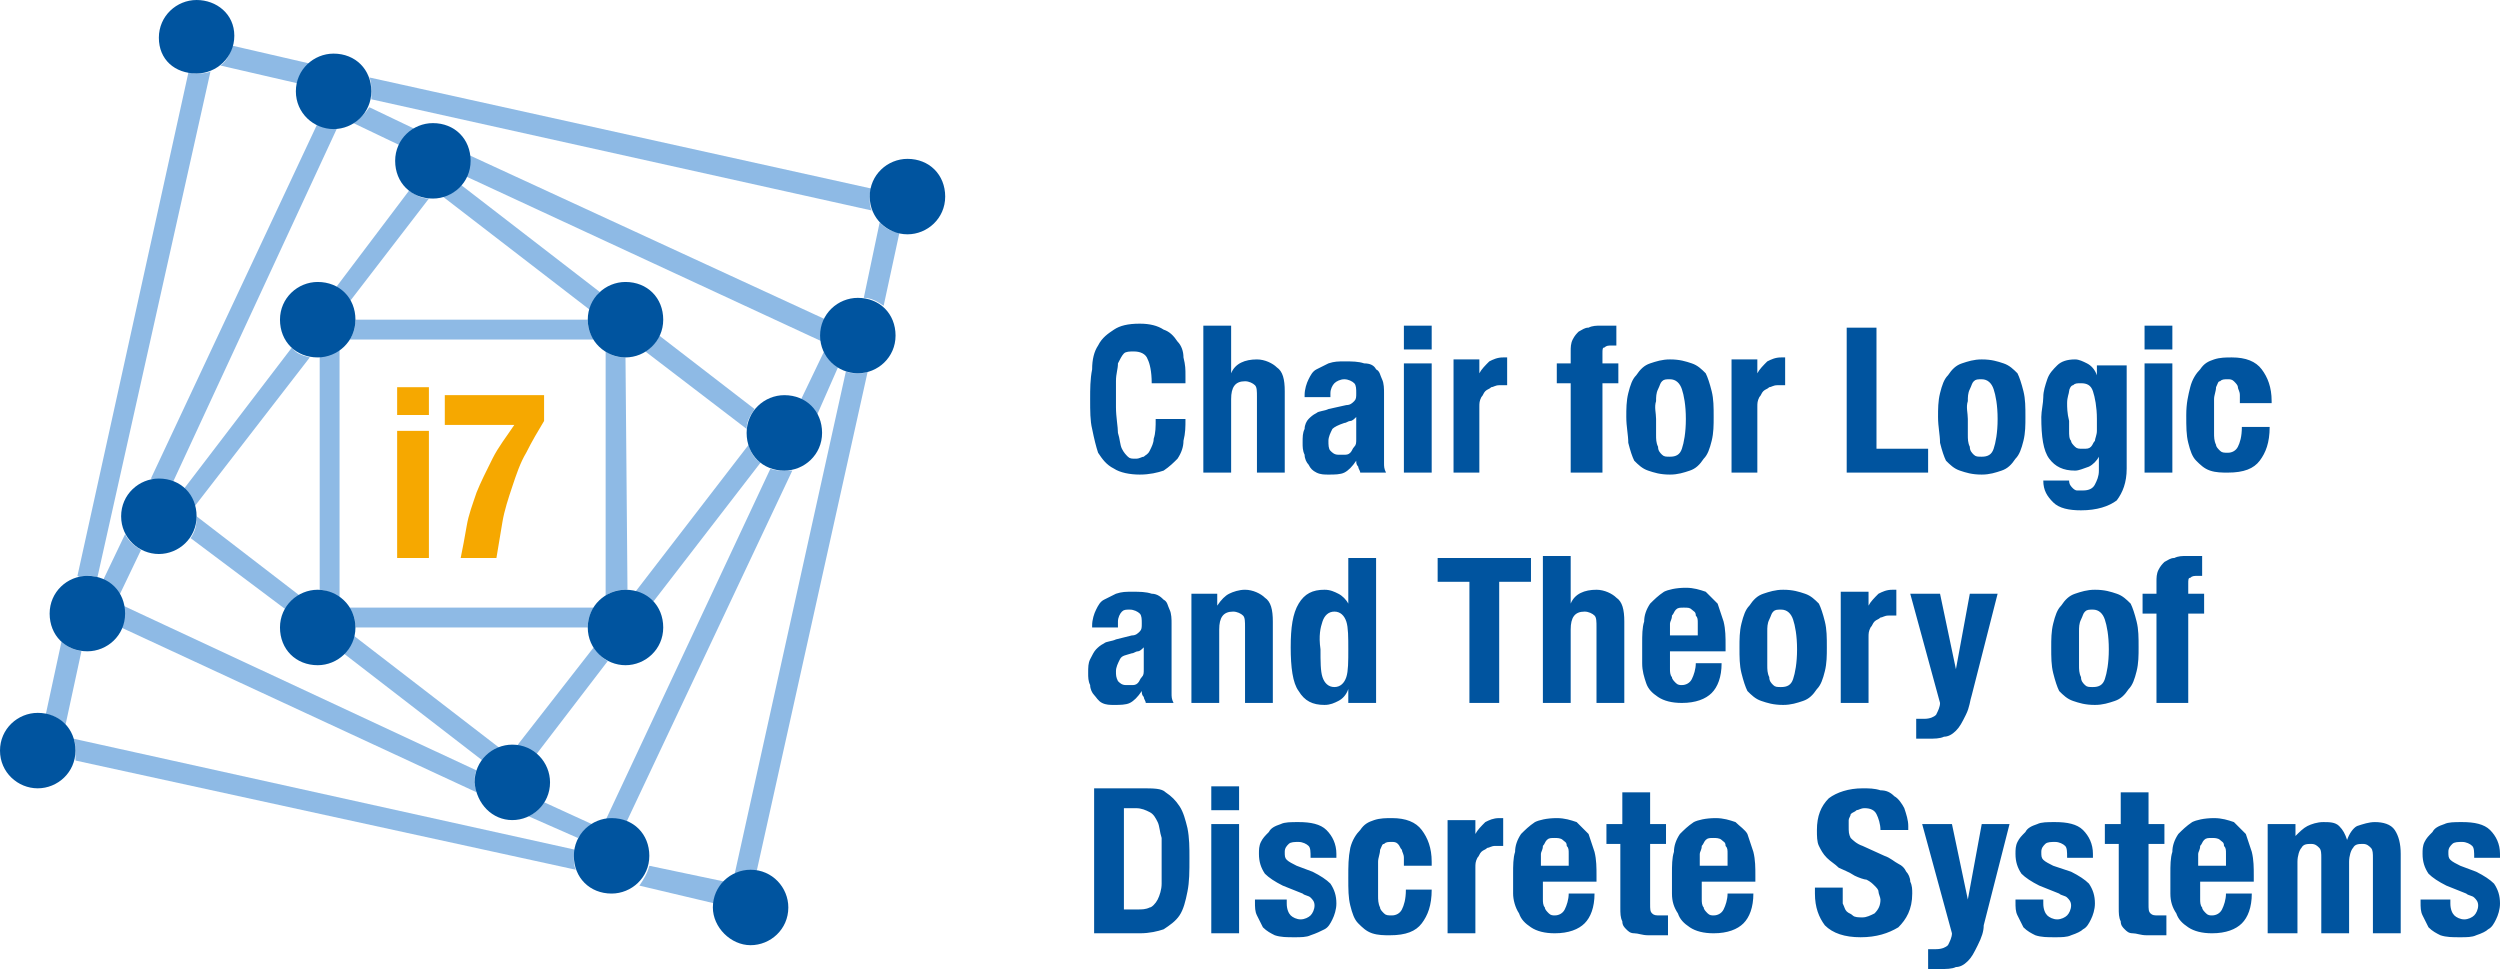 <svg width="300" height="117" viewBox="0 0 300 117" fill="none" xmlns="http://www.w3.org/2000/svg">
<path d="M47.657 49.801H51.469V46.465H47.657V49.801ZM47.657 66.958H51.469V51.708H47.657V66.958ZM53.376 47.419V50.993H61.715C60.762 52.423 59.809 53.614 59.094 55.044C58.38 56.473 57.665 57.903 57.188 59.094C56.712 60.524 56.235 61.716 55.997 63.145C55.758 64.575 55.52 65.766 55.282 66.958H59.571C59.809 65.528 60.047 64.099 60.286 62.669C60.524 61.239 61.001 59.809 61.477 58.38C61.954 56.95 62.43 55.52 63.145 54.329C63.86 52.899 64.575 51.708 65.29 50.516V47.419H53.376Z" fill="#F6A800"/>
<path d="M40.747 71.724V41.938C40.032 42.415 39.317 42.653 38.364 42.653V70.77C39.079 70.77 40.032 71.247 40.747 71.724Z" fill="#8EBAE5"/>
<path d="M41.938 40.747H71.247C70.771 40.032 70.533 39.317 70.533 38.364H42.653C42.653 39.317 42.415 40.032 41.938 40.747Z" fill="#8EBAE5"/>
<path d="M70.533 75.298C70.533 74.345 70.771 73.63 71.247 72.915H41.938C42.415 73.63 42.653 74.345 42.653 75.298H70.533Z" fill="#8EBAE5"/>
<path d="M75.06 42.891C74.106 42.891 73.392 42.653 72.677 42.176V71.485C73.392 71.009 74.106 70.77 75.06 70.77C75.06 70.77 75.06 70.77 75.298 70.77L75.06 42.891Z" fill="#8EBAE5"/>
<path d="M41.938 36.219L51.469 23.828C50.516 23.828 49.801 23.352 49.087 22.875L40.27 34.551C40.985 34.789 41.7 35.504 41.938 36.219Z" fill="#8EBAE5"/>
<path d="M77.442 42.176L89.595 51.469C89.595 50.516 90.072 49.801 90.548 49.087L79.11 40.27C78.634 41.223 78.157 41.7 77.442 42.176Z" fill="#8EBAE5"/>
<path d="M23.353 60.763L37.173 42.891C36.22 42.653 35.505 42.415 35.029 41.7L21.923 58.856C22.638 59.094 23.114 59.809 23.353 60.763Z" fill="#8EBAE5"/>
<path d="M71.247 77.681L61.954 89.595C62.907 89.595 63.622 90.072 64.337 90.548L72.915 79.349C72.2 78.872 71.724 78.396 71.247 77.681Z" fill="#8EBAE5"/>
<path d="M53.137 23.59L70.77 37.172C71.008 36.458 71.485 35.743 71.961 35.028L55.281 22.16C54.805 22.875 54.09 23.352 53.137 23.59Z" fill="#8EBAE5"/>
<path d="M89.833 53.376L76.251 71.009C76.966 71.247 77.681 71.724 78.395 72.2L91.263 55.52C90.548 55.044 90.072 54.329 89.833 53.376Z" fill="#8EBAE5"/>
<path d="M60.047 89.833L42.414 76.251C42.176 76.966 41.699 77.919 41.223 78.395L57.903 91.263C58.617 90.548 59.332 90.072 60.047 89.833Z" fill="#8EBAE5"/>
<path d="M34.313 73.153C34.79 72.438 35.266 71.724 35.981 71.485L23.59 61.954V62.192C23.59 63.145 23.352 63.86 22.875 64.575L34.313 73.153Z" fill="#8EBAE5"/>
<path d="M56.235 18.586C56.235 18.825 56.235 19.063 56.235 19.539C56.235 20.016 55.997 20.731 55.997 21.207L98.65 40.985C98.65 40.747 98.65 40.508 98.65 40.27C98.65 39.555 98.888 38.84 99.126 38.364L56.235 18.586Z" fill="#8EBAE5"/>
<path d="M94.122 56.473C93.646 56.473 92.931 56.473 92.454 56.235L72.677 98.411C72.915 98.411 73.153 98.411 73.153 98.411C73.868 98.411 74.583 98.65 75.06 98.888L95.076 56.473C94.599 56.473 94.361 56.473 94.122 56.473Z" fill="#8EBAE5"/>
<path d="M42.414 14.774L47.895 17.395C48.371 16.68 48.848 15.965 49.801 15.489L44.32 12.867C43.844 13.582 43.129 14.297 42.414 14.774Z" fill="#8EBAE5"/>
<path d="M19.063 57.665C19.778 57.665 20.254 57.903 20.731 57.903L40.509 15.25C40.27 15.25 40.27 15.25 40.032 15.25C39.317 15.25 38.602 15.012 38.126 14.774L18.11 57.426C18.586 57.665 18.825 57.665 19.063 57.665Z" fill="#8EBAE5"/>
<path d="M14.297 71.485L16.919 66.005C16.204 65.528 15.489 65.052 15.012 64.099L12.391 69.579C13.344 70.056 14.059 70.77 14.297 71.485Z" fill="#8EBAE5"/>
<path d="M57.188 95.075C57.188 94.599 56.95 94.361 56.95 93.884C56.95 93.407 56.95 92.931 57.188 92.454L14.774 72.677C14.774 72.915 14.774 73.392 14.774 73.63C14.774 74.106 14.774 74.821 14.536 75.298L57.188 95.075Z" fill="#8EBAE5"/>
<path d="M98.888 42.176L96.028 48.133C96.743 48.61 97.458 49.325 97.935 50.04L100.556 44.083C100.079 43.606 99.364 43.13 98.888 42.176Z" fill="#8EBAE5"/>
<path d="M71.009 98.888L65.29 96.267C64.814 96.982 64.099 97.697 63.384 97.935L69.341 100.556C69.817 100.079 70.294 99.365 71.009 98.888Z" fill="#8EBAE5"/>
<path d="M7.863 86.974L9.769 78.157C8.816 77.919 8.101 77.681 7.386 76.966L5.48 85.782C6.433 85.782 7.148 86.259 7.863 86.974Z" fill="#8EBAE5"/>
<path d="M102.939 44.797C102.462 44.797 101.986 44.797 101.509 44.559L88.165 104.845C88.642 104.607 89.356 104.607 89.833 104.607C90.071 104.607 90.548 104.607 90.786 104.607L104.13 44.559C103.892 44.797 103.415 44.797 102.939 44.797Z" fill="#8EBAE5"/>
<path d="M10.484 69.103C10.961 69.103 11.438 69.103 11.676 69.341L25.258 8.578C24.782 8.817 24.067 8.817 23.59 8.817C23.352 8.817 22.875 8.817 22.637 8.578L9.293 69.103C9.531 69.341 10.008 69.103 10.484 69.103Z" fill="#8EBAE5"/>
<path d="M105.56 26.688L103.654 35.743C104.607 35.743 105.322 36.219 106.037 36.696L107.943 27.879C106.99 27.879 106.275 27.403 105.56 26.688Z" fill="#8EBAE5"/>
<path d="M44.321 9.293C44.56 9.77 44.56 10.485 44.56 10.961C44.56 11.199 44.56 11.676 44.56 11.914L104.607 25.258C104.369 24.782 104.369 24.305 104.369 23.828C104.369 23.352 104.369 23.114 104.607 22.637L44.321 9.293Z" fill="#8EBAE5"/>
<path d="M86.974 105.798L77.919 103.892C77.681 104.845 77.205 105.56 76.728 106.275L85.783 108.419C85.783 107.228 86.259 106.275 86.974 105.798Z" fill="#8EBAE5"/>
<path d="M69.103 104.369C68.865 103.892 68.865 103.415 68.865 102.939C68.865 102.462 68.865 102.224 69.103 101.986L8.817 88.642C9.055 89.118 9.055 89.595 9.055 90.31C9.055 90.548 9.055 91.025 9.055 91.263L69.103 104.369Z" fill="#8EBAE5"/>
<path d="M26.45 7.863L35.743 10.008C35.981 9.055 36.458 8.34 37.172 7.625L27.879 5.481C27.641 6.434 27.165 7.387 26.45 7.863Z" fill="#8EBAE5"/>
<path d="M108.896 28.118C111.278 28.118 113.423 26.211 113.423 23.59C113.423 20.969 111.517 19.063 108.896 19.063C106.513 19.063 104.368 20.969 104.368 23.59C104.368 26.211 106.513 28.118 108.896 28.118Z" fill="#00549F"/>
<path d="M90.071 113.423C92.454 113.423 94.599 111.517 94.599 108.896C94.599 106.513 92.692 104.369 90.071 104.369C87.689 104.369 85.544 106.275 85.544 108.896C85.544 111.279 87.689 113.423 90.071 113.423Z" fill="#00549F"/>
<path d="M4.527 94.599C6.91 94.599 9.055 92.693 9.055 90.072C9.055 87.45 7.149 85.544 4.527 85.544C2.145 85.544 0 87.45 0 90.072C0 92.693 2.145 94.599 4.527 94.599Z" fill="#00549F"/>
<path d="M23.59 8.817C25.973 8.817 28.118 6.91 28.118 4.289C28.118 1.668 25.973 0 23.59 0C21.208 0 19.063 1.906 19.063 4.527C19.063 7.149 20.969 8.817 23.59 8.817Z" fill="#00549F"/>
<path d="M102.939 44.797C105.321 44.797 107.466 42.891 107.466 40.27C107.466 37.649 105.56 35.743 102.939 35.743C100.556 35.743 98.411 37.649 98.411 40.27C98.411 42.891 100.556 44.797 102.939 44.797Z" fill="#00549F"/>
<path d="M73.391 107.228C75.774 107.228 77.919 105.322 77.919 102.701C77.919 100.079 76.012 98.173 73.391 98.173C71.008 98.173 68.864 100.079 68.864 102.701C68.864 105.322 70.77 107.228 73.391 107.228Z" fill="#00549F"/>
<path d="M10.484 78.157C12.867 78.157 15.012 76.251 15.012 73.63C15.012 71.009 13.106 69.103 10.484 69.103C8.102 69.103 5.957 71.009 5.957 73.63C5.957 76.251 7.863 78.157 10.484 78.157Z" fill="#00549F"/>
<path d="M40.031 15.489C42.414 15.489 44.559 13.582 44.559 10.961C44.559 8.34 42.652 6.434 40.031 6.434C37.648 6.434 35.504 8.34 35.504 10.961C35.504 13.582 37.648 15.489 40.031 15.489Z" fill="#00549F"/>
<path d="M94.123 56.473C96.505 56.473 98.65 54.567 98.65 51.946C98.65 49.325 96.744 47.419 94.123 47.419C91.74 47.419 89.595 49.325 89.595 51.946C89.595 54.567 91.501 56.473 94.123 56.473Z" fill="#00549F"/>
<path d="M61.477 98.411C63.86 98.411 66.004 96.505 66.004 93.884C66.004 91.501 64.098 89.357 61.477 89.357C59.094 89.357 56.95 91.263 56.95 93.884C57.188 96.505 59.094 98.411 61.477 98.411Z" fill="#00549F"/>
<path d="M19.063 66.481C21.446 66.481 23.59 64.575 23.59 61.954C23.59 59.333 21.684 57.426 19.063 57.426C16.68 57.426 14.536 59.333 14.536 61.954C14.536 64.575 16.68 66.481 19.063 66.481Z" fill="#00549F"/>
<path d="M51.946 23.828C54.329 23.828 56.473 21.922 56.473 19.301C56.473 16.68 54.567 14.774 51.946 14.774C49.563 14.774 47.419 16.68 47.419 19.301C47.419 21.922 49.325 23.828 51.946 23.828Z" fill="#00549F"/>
<path d="M75.06 42.891C77.442 42.891 79.587 40.985 79.587 38.364C79.587 35.743 77.681 33.836 75.06 33.836C72.677 33.836 70.532 35.743 70.532 38.364C70.532 40.985 72.677 42.891 75.06 42.891Z" fill="#00549F"/>
<path d="M75.06 79.825C77.442 79.825 79.587 77.919 79.587 75.298C79.587 72.677 77.681 70.77 75.06 70.77C72.677 70.77 70.532 72.677 70.532 75.298C70.532 77.919 72.677 79.825 75.06 79.825Z" fill="#00549F"/>
<path d="M38.126 42.891C40.508 42.891 42.653 40.985 42.653 38.364C42.653 35.743 40.747 33.836 38.126 33.836C35.743 33.836 33.598 35.743 33.598 38.364C33.598 40.985 35.504 42.891 38.126 42.891Z" fill="#00549F"/>
<path d="M38.126 79.825C40.508 79.825 42.653 77.919 42.653 75.298C42.653 72.677 40.508 70.77 38.126 70.77C35.743 70.77 33.598 72.677 33.598 75.298C33.598 77.919 35.504 79.825 38.126 79.825Z" fill="#00549F"/>
<path d="M290.469 107.705V108.181C290.469 108.896 290.469 109.373 290.707 109.849C290.945 110.326 291.184 110.802 291.422 111.279C291.899 111.755 292.375 111.994 292.852 112.232C293.567 112.47 294.281 112.47 295.235 112.47C295.949 112.47 296.664 112.47 297.141 112.232C297.856 111.994 298.332 111.755 298.571 111.517C299.047 111.279 299.285 110.802 299.524 110.326C299.762 109.849 300 109.134 300 108.419C300 107.466 299.762 106.751 299.285 106.037C298.809 105.56 298.094 105.083 297.141 104.607L295.235 103.892C294.758 103.654 294.281 103.415 294.043 103.177C293.805 102.939 293.805 102.701 293.805 102.224C293.805 101.747 294.043 101.509 294.281 101.271C294.52 101.033 294.996 101.033 295.473 101.033C295.949 101.033 296.426 101.271 296.664 101.509C296.903 101.747 296.903 102.224 296.903 102.939H300V102.462C300 101.271 299.524 100.318 298.809 99.603C298.094 98.888 296.903 98.65 295.473 98.65C294.52 98.65 293.805 98.65 293.328 98.888C292.613 99.126 292.137 99.365 291.899 99.841C291.422 100.318 291.184 100.556 290.945 101.033C290.707 101.509 290.707 101.986 290.707 102.462C290.707 103.415 290.945 104.13 291.422 104.845C291.899 105.322 292.613 105.798 293.567 106.275L295.949 107.228C296.188 107.466 296.664 107.466 296.903 107.705C297.141 107.943 297.379 108.181 297.379 108.658C297.379 109.134 297.141 109.611 296.903 109.849C296.664 110.087 296.188 110.326 295.711 110.326C295.235 110.326 294.758 110.087 294.52 109.849C294.281 109.611 294.043 109.134 294.043 108.419V107.943H290.469V107.705ZM272.359 111.994H275.695V103.415C275.695 102.701 275.934 101.986 276.172 101.747C276.41 101.271 276.887 101.271 277.363 101.271C277.84 101.271 278.078 101.509 278.316 101.747C278.555 101.986 278.555 102.462 278.555 102.939V111.994H281.891V103.415C281.891 102.701 282.129 101.986 282.367 101.747C282.606 101.271 283.082 101.271 283.559 101.271C284.035 101.271 284.273 101.509 284.512 101.747C284.75 101.986 284.75 102.462 284.75 102.939V111.994H288.086V102.462C288.086 101.271 287.848 100.318 287.371 99.603C286.895 98.888 285.941 98.65 284.988 98.65C284.273 98.65 283.559 98.888 282.844 99.126C282.367 99.365 281.891 100.079 281.652 100.794C281.414 100.079 281.176 99.603 280.699 99.126C280.223 98.65 279.508 98.65 278.793 98.65C278.078 98.65 277.363 98.888 276.887 99.126C276.41 99.365 275.934 99.841 275.457 100.318V98.888H272.121V111.994H272.359ZM263.781 103.892V103.415C263.781 103.177 263.781 102.701 263.781 102.462C263.781 102.224 264.019 101.986 264.019 101.509C264.258 101.271 264.258 101.033 264.496 100.794C264.734 100.556 264.972 100.556 265.449 100.556C265.687 100.556 266.164 100.556 266.402 100.794C266.64 101.033 266.879 101.033 266.879 101.509C267.117 101.747 267.117 101.986 267.117 102.462C267.117 102.939 267.117 103.177 267.117 103.892H263.781ZM270.453 105.798V105.083C270.453 104.13 270.453 103.177 270.215 102.224C269.976 101.509 269.738 100.794 269.5 100.079C269.023 99.603 268.547 99.126 268.07 98.65C267.355 98.411 266.64 98.173 265.687 98.173C264.496 98.173 263.543 98.411 263.066 98.65C262.351 99.126 261.875 99.603 261.398 100.079C260.922 100.794 260.683 101.509 260.683 102.224C260.445 102.939 260.445 103.892 260.445 104.845C260.445 105.56 260.445 106.513 260.445 107.228C260.445 108.181 260.683 108.896 261.16 109.611C261.398 110.326 261.875 110.802 262.59 111.279C263.304 111.755 264.258 111.994 265.449 111.994C267.117 111.994 268.308 111.517 269.023 110.802C269.738 110.087 270.215 108.896 270.215 107.228H267.117C267.117 107.943 266.879 108.658 266.64 109.134C266.402 109.611 265.926 109.849 265.449 109.849C265.211 109.849 264.972 109.849 264.734 109.611C264.496 109.373 264.258 109.134 264.258 108.896C264.019 108.658 264.019 108.181 264.019 107.943C264.019 107.466 264.019 107.228 264.019 106.751V105.798H270.453ZM254.25 98.888H252.582V101.271H254.25V108.896C254.25 109.611 254.25 110.087 254.488 110.564C254.488 111.041 254.726 111.279 254.965 111.517C255.203 111.755 255.441 111.994 255.918 111.994C256.394 111.994 256.871 112.232 257.586 112.232C258.062 112.232 258.3 112.232 258.777 112.232C259.015 112.232 259.492 112.232 259.968 112.232V109.849C259.968 109.849 259.73 109.849 259.492 109.849C259.254 109.849 259.254 109.849 259.015 109.849C258.539 109.849 258.3 109.849 258.062 109.611C257.824 109.373 257.824 109.134 257.824 108.419V101.271H259.73V98.888H257.824V95.076H254.488V98.888H254.25ZM241.859 107.705V108.181C241.859 108.896 241.859 109.373 242.097 109.849C242.335 110.326 242.574 110.802 242.812 111.279C243.289 111.755 243.765 111.994 244.242 112.232C244.957 112.47 245.671 112.47 246.625 112.47C247.339 112.47 248.054 112.47 248.531 112.232C249.246 111.994 249.722 111.755 249.961 111.517C250.437 111.279 250.675 110.802 250.914 110.326C251.152 109.849 251.39 109.134 251.39 108.419C251.39 107.466 251.152 106.751 250.675 106.037C250.199 105.56 249.484 105.083 248.531 104.607L246.386 103.892C245.91 103.654 245.433 103.415 245.195 103.177C244.957 102.939 244.957 102.701 244.957 102.224C244.957 101.747 245.195 101.509 245.433 101.271C245.671 101.033 246.148 101.033 246.625 101.033C247.101 101.033 247.578 101.271 247.816 101.509C248.054 101.747 248.054 102.224 248.054 102.939H251.152V102.462C251.152 101.271 250.675 100.318 249.961 99.603C249.246 98.888 248.054 98.65 246.625 98.65C245.671 98.65 244.957 98.65 244.48 98.888C243.765 99.126 243.289 99.365 243.05 99.841C242.574 100.318 242.335 100.556 242.097 101.033C241.859 101.509 241.859 101.986 241.859 102.462C241.859 103.415 242.097 104.13 242.574 104.845C243.05 105.322 243.765 105.798 244.718 106.275L247.101 107.228C247.339 107.466 247.816 107.466 248.054 107.705C248.293 107.943 248.531 108.181 248.531 108.658C248.531 109.134 248.293 109.611 248.054 109.849C247.816 110.087 247.339 110.326 246.863 110.326C246.386 110.326 245.91 110.087 245.671 109.849C245.433 109.611 245.195 109.134 245.195 108.419V107.943H241.859V107.705ZM231.374 116.283H232.804C233.519 116.283 234.234 116.283 234.71 116.044C235.187 116.044 235.663 115.806 236.14 115.33C236.617 114.853 236.855 114.377 237.331 113.423C237.808 112.47 238.046 111.755 238.046 111.041L241.144 98.888H237.808L236.14 107.943L234.234 98.888H230.66L234.234 111.994C234.234 112.47 233.995 112.947 233.757 113.423C233.519 113.662 233.042 113.9 232.327 113.9C232.089 113.9 231.851 113.9 231.374 113.9V116.283ZM217.792 106.513V107.228C217.792 108.896 218.269 110.087 218.984 111.041C219.937 111.994 221.366 112.47 223.273 112.47C225.179 112.47 226.609 111.994 227.8 111.279C228.753 110.326 229.468 109.134 229.468 107.228C229.468 106.751 229.468 106.275 229.23 105.798C229.23 105.322 228.992 104.845 228.753 104.607C228.515 104.13 228.277 103.892 227.8 103.654C227.324 103.415 226.847 102.939 226.132 102.701L223.511 101.509C222.796 101.271 222.32 100.794 222.081 100.556C221.843 100.079 221.843 99.841 221.843 99.126C221.843 98.888 221.843 98.65 221.843 98.412C221.843 98.173 222.081 97.935 222.081 97.697C222.32 97.458 222.558 97.458 222.796 97.22C223.034 97.22 223.273 96.982 223.749 96.982C224.464 96.982 224.941 97.22 225.179 97.697C225.417 98.173 225.656 98.888 225.656 99.603H228.992V99.126C228.992 98.412 228.753 97.697 228.515 96.982C228.277 96.505 227.8 95.79 227.324 95.552C226.847 95.076 226.37 94.837 225.656 94.837C224.941 94.599 224.226 94.599 223.511 94.599C221.843 94.599 220.413 95.076 219.46 95.79C218.507 96.743 218.03 97.935 218.03 99.603C218.03 100.318 218.03 101.033 218.269 101.509C218.507 101.986 218.745 102.462 219.222 102.939C219.698 103.415 220.175 103.654 220.652 104.13C221.128 104.369 221.843 104.607 222.558 105.083C223.034 105.322 223.749 105.56 223.988 105.56C224.464 105.798 224.702 106.037 224.941 106.275C225.179 106.513 225.417 106.751 225.417 106.99C225.417 107.228 225.656 107.705 225.656 107.943C225.656 108.658 225.417 109.134 224.941 109.611C224.464 109.849 223.988 110.087 223.511 110.087C223.034 110.087 222.558 110.087 222.32 109.849C222.081 109.611 221.843 109.611 221.605 109.373C221.366 109.134 221.366 108.896 221.128 108.419C221.128 108.181 221.128 107.705 221.128 107.228V106.513H217.792ZM203.972 103.892V103.415C203.972 103.177 203.972 102.701 203.972 102.462C203.972 102.224 204.21 101.986 204.21 101.509C204.448 101.271 204.448 101.033 204.687 100.794C204.925 100.556 205.163 100.556 205.64 100.556C205.878 100.556 206.355 100.556 206.593 100.794C206.831 101.033 207.069 101.033 207.069 101.509C207.308 101.747 207.308 101.986 207.308 102.462C207.308 102.939 207.308 103.177 207.308 103.892H203.972ZM210.644 105.798V105.083C210.644 104.13 210.644 103.177 210.405 102.224C210.167 101.509 209.929 100.794 209.69 100.079C209.452 99.603 208.737 99.126 208.261 98.65C207.546 98.411 206.831 98.173 205.878 98.173C204.687 98.173 203.733 98.411 203.257 98.65C202.542 99.126 202.065 99.603 201.589 100.079C201.112 100.794 200.874 101.509 200.874 102.224C200.636 102.939 200.636 103.892 200.636 104.845C200.636 105.56 200.636 106.513 200.636 107.228C200.636 108.181 200.874 108.896 201.351 109.611C201.589 110.326 202.065 110.802 202.78 111.279C203.495 111.755 204.448 111.994 205.64 111.994C207.308 111.994 208.499 111.517 209.214 110.802C209.929 110.087 210.405 108.896 210.405 107.228H207.308C207.308 107.943 207.069 108.658 206.831 109.134C206.593 109.611 206.116 109.849 205.64 109.849C205.401 109.849 205.163 109.849 204.925 109.611C204.687 109.373 204.448 109.134 204.448 108.896C204.21 108.658 204.21 108.181 204.21 107.943C204.21 107.466 204.21 107.228 204.21 106.751V105.798H210.644ZM194.44 98.888H192.772V101.271H194.44V108.896C194.44 109.611 194.44 110.087 194.679 110.564C194.679 111.041 194.917 111.279 195.155 111.517C195.393 111.755 195.632 111.994 196.108 111.994C196.585 111.994 197.061 112.232 197.776 112.232C198.253 112.232 198.491 112.232 198.968 112.232C199.206 112.232 199.683 112.232 200.159 112.232V109.849C200.159 109.849 199.921 109.849 199.683 109.849C199.444 109.849 199.444 109.849 199.206 109.849C198.729 109.849 198.491 109.849 198.253 109.611C198.015 109.373 198.015 109.134 198.015 108.419V101.271H199.921V98.888H198.015V95.076H194.679V98.888H194.44ZM184.909 103.892V103.415C184.909 103.177 184.909 102.701 184.909 102.462C184.909 102.224 185.147 101.986 185.147 101.509C185.385 101.271 185.385 101.033 185.624 100.794C185.862 100.556 186.1 100.556 186.577 100.556C186.815 100.556 187.292 100.556 187.53 100.794C187.768 101.033 188.007 101.033 188.007 101.509C188.245 101.747 188.245 101.986 188.245 102.462C188.245 102.939 188.245 103.177 188.245 103.892H184.909ZM191.581 105.798V105.083C191.581 104.13 191.581 103.177 191.343 102.224C191.104 101.509 190.866 100.794 190.628 100.079C190.151 99.603 189.675 99.126 189.198 98.65C188.483 98.411 187.768 98.173 186.815 98.173C185.624 98.173 184.671 98.411 184.194 98.65C183.479 99.126 183.003 99.603 182.526 100.079C182.049 100.794 181.811 101.509 181.811 102.224C181.573 102.939 181.573 103.892 181.573 104.845C181.573 105.56 181.573 106.513 181.573 107.228C181.573 107.943 181.811 108.896 182.288 109.611C182.526 110.326 183.003 110.802 183.717 111.279C184.432 111.755 185.385 111.994 186.577 111.994C188.245 111.994 189.436 111.517 190.151 110.802C190.866 110.087 191.343 108.896 191.343 107.228H188.245C188.245 107.943 188.007 108.658 187.768 109.134C187.53 109.611 187.053 109.849 186.577 109.849C186.339 109.849 186.1 109.849 185.862 109.611C185.624 109.373 185.385 109.134 185.385 108.896C185.147 108.658 185.147 108.181 185.147 107.943C185.147 107.466 185.147 107.228 185.147 106.751V105.798H191.581ZM173.71 111.994H177.046V104.13C177.046 103.654 177.046 103.415 177.284 102.939C177.522 102.701 177.522 102.462 177.76 102.224C177.999 101.986 178.237 101.986 178.475 101.747C178.714 101.747 178.952 101.509 179.428 101.509C179.667 101.509 179.667 101.509 179.905 101.509C180.143 101.509 180.143 101.509 180.382 101.509V98.173H180.143H179.905C179.19 98.173 178.714 98.411 178.237 98.65C177.76 99.126 177.284 99.603 177.046 100.079V98.412H173.71V111.994ZM171.803 103.415C171.803 101.747 171.327 100.556 170.612 99.603C169.897 98.65 168.706 98.173 167.038 98.173C166.323 98.173 165.608 98.173 164.893 98.412C164.178 98.65 163.702 98.888 163.225 99.603C162.748 100.079 162.272 100.794 162.034 101.747C161.795 102.939 161.795 103.892 161.795 105.322C161.795 106.751 161.795 107.705 162.034 108.658C162.272 109.611 162.51 110.326 162.987 110.802C163.463 111.279 163.94 111.755 164.655 111.994C165.37 112.232 166.084 112.232 166.799 112.232C168.706 112.232 169.897 111.755 170.612 110.802C171.327 109.849 171.803 108.658 171.803 106.751H168.706C168.706 107.943 168.467 108.658 168.229 109.134C167.991 109.611 167.514 109.849 167.038 109.849C166.561 109.849 166.323 109.849 166.084 109.611C165.846 109.373 165.608 109.134 165.608 108.896C165.37 108.419 165.37 107.943 165.37 107.466C165.37 106.99 165.37 106.275 165.37 105.322C165.37 104.607 165.37 103.892 165.37 103.415C165.37 102.939 165.608 102.462 165.608 101.986C165.846 101.509 165.846 101.271 166.084 101.271C166.323 101.033 166.561 101.033 167.038 101.033C167.276 101.033 167.514 101.033 167.752 101.271C167.991 101.509 167.991 101.747 168.229 101.986C168.229 102.224 168.467 102.462 168.467 102.939C168.467 103.177 168.467 103.654 168.467 103.892H171.803V103.415ZM150.596 107.705V108.181C150.596 108.896 150.596 109.373 150.834 109.849C151.073 110.326 151.311 110.802 151.549 111.279C152.026 111.755 152.502 111.994 152.979 112.232C153.694 112.47 154.409 112.47 155.362 112.47C156.077 112.47 156.791 112.47 157.268 112.232C157.983 111.994 158.459 111.755 158.936 111.517C159.412 111.279 159.651 110.802 159.889 110.326C160.127 109.849 160.366 109.134 160.366 108.419C160.366 107.466 160.127 106.751 159.651 106.037C159.174 105.56 158.459 105.083 157.506 104.607L155.6 103.892C155.123 103.654 154.647 103.415 154.409 103.177C154.17 102.939 154.17 102.701 154.17 102.224C154.17 101.747 154.409 101.509 154.647 101.271C154.885 101.033 155.362 101.033 155.838 101.033C156.315 101.033 156.791 101.271 157.03 101.509C157.268 101.747 157.268 102.224 157.268 102.939H160.366V102.462C160.366 101.271 159.889 100.318 159.174 99.603C158.459 98.888 157.268 98.65 155.838 98.65C154.885 98.65 154.17 98.65 153.694 98.888C152.979 99.126 152.502 99.365 152.264 99.841C151.787 100.318 151.549 100.556 151.311 101.033C151.073 101.509 151.073 101.986 151.073 102.462C151.073 103.415 151.311 104.13 151.787 104.845C152.264 105.322 152.979 105.798 153.932 106.275L156.315 107.228C156.553 107.466 157.03 107.466 157.268 107.705C157.506 107.943 157.744 108.181 157.744 108.658C157.744 109.134 157.506 109.611 157.268 109.849C157.03 110.087 156.553 110.326 156.076 110.326C155.6 110.326 155.123 110.087 154.885 109.849C154.647 109.611 154.409 109.134 154.409 108.419V107.943H150.596V107.705ZM145.354 111.994H148.69V98.888H145.354V111.994ZM145.354 97.22H148.69V94.361H145.354V97.22ZM131.295 111.994H136.775C137.967 111.994 138.92 111.755 139.635 111.517C140.35 111.041 141.065 110.564 141.541 109.849C142.018 109.134 142.256 108.181 142.494 106.99C142.733 105.798 142.733 104.607 142.733 102.939C142.733 101.747 142.733 100.556 142.494 99.365C142.256 98.412 142.018 97.458 141.541 96.743C141.065 96.029 140.588 95.552 139.873 95.076C139.397 94.599 138.443 94.599 137.014 94.599H131.295V111.994ZM134.869 96.982H136.299C137.014 96.982 137.49 97.22 137.967 97.458C138.443 97.697 138.682 98.173 138.92 98.65C139.158 99.126 139.158 99.841 139.397 100.556C139.397 101.271 139.397 102.224 139.397 103.177C139.397 104.369 139.397 105.322 139.397 106.037C139.397 106.751 139.158 107.466 138.92 107.943C138.682 108.419 138.205 108.896 137.967 108.896C137.49 109.134 137.014 109.134 136.537 109.134H134.869V96.982Z" fill="#00549F"/>
<path d="M259.253 84.353H262.589V73.63H264.495V71.247H262.589V70.056C262.589 69.579 262.589 69.341 262.827 69.341C263.066 69.103 263.304 69.103 263.781 69.103H264.019C264.257 69.103 264.257 69.103 264.257 69.103V66.72C263.542 66.72 263.066 66.72 262.351 66.72C261.874 66.72 261.398 66.72 260.921 66.958C260.445 66.958 260.206 67.196 259.73 67.434C259.491 67.673 259.253 67.911 259.015 68.388C258.777 68.864 258.777 69.341 258.777 69.817V71.247H257.109V73.63H258.777V84.353H259.253ZM249.483 75.774C249.483 75.298 249.483 74.821 249.722 74.345C249.96 73.868 249.96 73.63 250.198 73.392C250.437 73.153 250.675 73.153 251.151 73.153C251.866 73.153 252.343 73.63 252.581 74.345C252.819 75.06 253.058 76.251 253.058 77.919C253.058 79.587 252.819 80.778 252.581 81.493C252.343 82.208 251.866 82.446 251.151 82.446C250.675 82.446 250.437 82.446 250.198 82.208C249.96 81.97 249.722 81.731 249.722 81.255C249.483 80.778 249.483 80.302 249.483 79.825C249.483 79.349 249.483 78.634 249.483 77.919C249.483 77.204 249.483 76.489 249.483 75.774ZM246.386 80.778C246.624 81.731 246.862 82.446 247.101 82.923C247.577 83.4 248.054 83.876 248.769 84.114C249.483 84.353 250.198 84.591 251.39 84.591C252.343 84.591 253.058 84.353 253.773 84.114C254.487 83.876 254.964 83.4 255.441 82.685C255.917 82.208 256.155 81.493 256.394 80.54C256.632 79.587 256.632 78.634 256.632 77.681C256.632 76.489 256.632 75.536 256.394 74.583C256.155 73.63 255.917 72.915 255.679 72.438C255.202 71.962 254.726 71.485 254.011 71.247C253.296 71.009 252.581 70.77 251.39 70.77C250.437 70.77 249.722 71.009 249.007 71.247C248.292 71.485 247.815 71.962 247.339 72.677C246.862 73.153 246.624 73.868 246.386 74.821C246.147 75.774 246.147 76.728 246.147 77.681C246.147 78.872 246.147 79.825 246.386 80.778ZM229.944 88.642H231.374C232.089 88.642 232.804 88.642 233.28 88.403C233.757 88.403 234.233 88.165 234.71 87.689C235.186 87.212 235.425 86.736 235.901 85.782C236.378 84.829 236.378 84.114 236.616 83.4L239.714 71.247H236.378L234.71 80.302L232.804 71.247H229.229L232.804 84.353C232.804 84.829 232.565 85.306 232.327 85.782C232.089 86.021 231.612 86.259 230.897 86.259C230.659 86.259 230.421 86.259 229.944 86.259V88.642ZM220.889 84.353H224.225V76.489C224.225 76.013 224.225 75.774 224.464 75.298C224.702 75.06 224.702 74.821 224.94 74.583C225.178 74.345 225.417 74.345 225.655 74.106C225.893 74.106 226.132 73.868 226.608 73.868C226.846 73.868 226.846 73.868 227.085 73.868C227.323 73.868 227.323 73.868 227.561 73.868V70.77H227.323H227.085C226.37 70.77 225.893 71.009 225.417 71.247C224.94 71.724 224.464 72.2 224.225 72.677V71.009H220.889V84.353ZM212.073 75.774C212.073 75.298 212.073 74.821 212.311 74.345C212.549 73.868 212.549 73.63 212.788 73.392C213.026 73.153 213.264 73.153 213.741 73.153C214.456 73.153 214.932 73.63 215.171 74.345C215.409 75.06 215.647 76.251 215.647 77.919C215.647 79.587 215.409 80.778 215.171 81.493C214.932 82.208 214.456 82.446 213.741 82.446C213.264 82.446 213.026 82.446 212.788 82.208C212.549 81.97 212.311 81.731 212.311 81.255C212.073 80.778 212.073 80.302 212.073 79.825C212.073 79.349 212.073 78.634 212.073 77.919C212.073 77.204 212.073 76.489 212.073 75.774ZM208.975 80.778C209.213 81.731 209.452 82.446 209.69 82.923C210.167 83.4 210.643 83.876 211.358 84.114C212.073 84.353 212.788 84.591 213.979 84.591C214.932 84.591 215.647 84.353 216.362 84.114C217.077 83.876 217.553 83.4 218.03 82.685C218.507 82.208 218.745 81.493 218.983 80.54C219.221 79.587 219.221 78.634 219.221 77.681C219.221 76.489 219.221 75.536 218.983 74.583C218.745 73.63 218.507 72.915 218.268 72.438C217.792 71.962 217.315 71.485 216.6 71.247C215.885 71.009 215.171 70.77 213.979 70.77C213.026 70.77 212.311 71.009 211.596 71.247C210.881 71.485 210.405 71.962 209.928 72.677C209.452 73.153 209.213 73.868 208.975 74.821C208.737 75.774 208.737 76.728 208.737 77.681C208.737 78.872 208.737 79.825 208.975 80.778ZM200.397 76.251V75.774C200.397 75.536 200.397 75.06 200.397 74.821C200.397 74.583 200.635 74.345 200.635 73.868C200.873 73.63 200.873 73.392 201.112 73.153C201.35 72.915 201.588 72.915 202.065 72.915C202.541 72.915 202.78 72.915 203.018 73.153C203.256 73.392 203.495 73.392 203.495 73.868C203.733 74.106 203.733 74.345 203.733 74.821C203.733 75.298 203.733 75.536 203.733 76.251H200.397ZM207.069 78.157V77.442C207.069 76.489 207.069 75.536 206.831 74.583C206.592 73.868 206.354 73.153 206.116 72.438C205.639 71.962 205.163 71.485 204.686 71.009C203.971 70.77 203.256 70.532 202.303 70.532C201.112 70.532 200.159 70.77 199.682 71.009C198.967 71.485 198.491 71.962 198.014 72.438C197.537 73.153 197.299 73.868 197.299 74.583C197.061 75.298 197.061 76.251 197.061 77.204C197.061 77.919 197.061 78.872 197.061 79.587C197.061 80.54 197.299 81.255 197.537 81.97C197.776 82.685 198.252 83.161 198.967 83.638C199.682 84.114 200.635 84.353 201.827 84.353C203.495 84.353 204.686 83.876 205.401 83.161C206.116 82.446 206.592 81.255 206.592 79.587H203.495C203.495 80.302 203.256 81.017 203.018 81.493C202.78 81.97 202.303 82.208 201.827 82.208C201.588 82.208 201.35 82.208 201.112 81.97C200.873 81.731 200.635 81.493 200.635 81.255C200.397 81.017 200.397 80.54 200.397 80.302C200.397 79.825 200.397 79.587 200.397 79.11V78.157H207.069ZM185.147 84.353H188.483V75.536C188.483 74.106 188.959 73.392 190.151 73.392C190.627 73.392 191.104 73.63 191.342 73.868C191.58 74.106 191.58 74.583 191.58 75.298V84.353H194.916V74.583C194.916 73.153 194.678 72.2 193.963 71.724C193.487 71.247 192.534 70.77 191.58 70.77C190.151 70.77 188.959 71.247 188.483 72.438V66.72H185.147V84.353ZM172.518 66.958V69.817H176.33V84.353H179.904V69.817H183.717V66.958H172.518ZM158.697 74.583C158.935 73.868 159.412 73.392 160.127 73.392C160.842 73.392 161.318 73.868 161.557 74.583C161.795 75.298 161.795 76.489 161.795 77.919C161.795 79.349 161.795 80.54 161.557 81.255C161.318 81.97 160.842 82.446 160.127 82.446C159.412 82.446 158.935 81.97 158.697 81.255C158.459 80.54 158.459 79.349 158.459 77.919C158.221 76.251 158.459 75.298 158.697 74.583ZM162.033 84.353H165.131V66.958H161.795V72.438C161.557 71.962 161.08 71.485 160.603 71.247C160.127 71.009 159.65 70.77 158.935 70.77C157.506 70.77 156.553 71.247 155.838 72.438C155.123 73.63 154.885 75.298 154.885 77.681C154.885 80.064 155.123 81.97 155.838 82.923C156.553 84.114 157.506 84.591 158.935 84.591C159.65 84.591 160.127 84.353 160.603 84.114C161.08 83.876 161.557 83.4 161.795 82.685V84.353H162.033ZM142.97 84.353H146.306V75.536C146.306 74.106 146.783 73.392 147.974 73.392C148.451 73.392 148.927 73.63 149.166 73.868C149.404 74.106 149.404 74.583 149.404 75.298V84.353H152.74V74.583C152.74 73.153 152.502 72.2 151.787 71.724C151.31 71.247 150.357 70.77 149.404 70.77C148.689 70.77 147.974 71.009 147.498 71.247C147.021 71.485 146.545 71.962 146.068 72.677V71.247H142.97V84.353ZM137.252 80.302C137.252 80.778 137.252 81.017 137.013 81.255C136.775 81.493 136.775 81.731 136.537 81.97C136.298 82.208 136.06 82.208 135.822 82.208C135.584 82.208 135.345 82.208 135.107 82.208C134.63 82.208 134.392 81.97 134.154 81.731C133.916 81.255 133.916 81.017 133.916 80.54C133.916 80.064 134.154 79.587 134.392 79.11C134.63 78.634 135.107 78.634 135.822 78.395C136.06 78.395 136.298 78.157 136.537 78.157C136.775 78.157 137.013 77.919 137.252 77.681V80.302ZM134.154 75.06V74.583C134.154 74.106 134.392 73.63 134.63 73.392C134.869 73.153 135.107 73.153 135.584 73.153C136.06 73.153 136.537 73.392 136.775 73.63C137.013 73.868 137.013 74.345 137.013 74.821C137.013 75.298 137.013 75.536 136.775 75.774C136.537 76.013 136.298 76.251 135.822 76.251L133.916 76.728C133.439 76.966 132.724 76.966 132.486 77.204C132.009 77.442 131.771 77.681 131.533 77.919C131.294 78.157 131.056 78.634 130.818 79.11C130.58 79.587 130.58 80.064 130.58 80.778C130.58 81.255 130.58 81.731 130.818 82.208C130.818 82.685 131.056 83.161 131.294 83.4C131.533 83.638 131.771 84.114 132.248 84.353C132.724 84.591 133.201 84.591 133.677 84.591C134.392 84.591 135.107 84.591 135.584 84.353C136.06 84.114 136.537 83.638 137.013 82.923C137.013 83.161 137.013 83.4 137.252 83.638C137.252 83.876 137.49 84.114 137.49 84.353H140.826C140.588 83.876 140.588 83.638 140.588 83.161C140.588 82.923 140.588 82.446 140.588 81.731V74.821C140.588 74.345 140.588 73.63 140.349 73.153C140.111 72.677 140.111 72.2 139.634 71.962C139.396 71.724 138.92 71.247 138.205 71.247C137.49 71.009 136.775 71.009 135.822 71.009C135.107 71.009 134.63 71.009 133.916 71.247C133.439 71.485 132.962 71.724 132.486 71.962C132.009 72.2 131.771 72.677 131.533 73.153C131.294 73.63 131.056 74.345 131.056 75.06V75.298H134.154V75.06Z" fill="#00549F"/>
<path d="M272.597 48.133C272.597 46.465 272.12 45.274 271.406 44.321C270.691 43.368 269.499 42.891 267.831 42.891C267.117 42.891 266.402 42.891 265.687 43.13C264.972 43.368 264.495 43.606 264.019 44.321C263.542 44.797 263.066 45.512 262.827 46.465C262.589 47.419 262.351 48.372 262.351 49.801C262.351 51.231 262.351 52.184 262.589 53.137C262.827 54.091 263.066 54.805 263.542 55.282C264.019 55.758 264.495 56.235 265.21 56.473C265.925 56.712 266.64 56.712 267.355 56.712C269.261 56.712 270.452 56.235 271.167 55.282C271.882 54.329 272.359 53.137 272.359 51.231H269.023C269.023 52.423 268.785 53.137 268.546 53.614C268.308 54.091 267.831 54.329 267.355 54.329C266.878 54.329 266.64 54.329 266.402 54.091C266.163 53.852 265.925 53.614 265.925 53.376C265.687 52.899 265.687 52.423 265.687 51.946C265.687 51.469 265.687 50.755 265.687 49.801C265.687 49.087 265.687 48.372 265.687 47.895C265.687 47.419 265.925 46.942 265.925 46.465C266.163 45.989 266.163 45.751 266.402 45.751C266.64 45.512 266.878 45.512 267.355 45.512C267.593 45.512 267.831 45.512 268.07 45.751C268.308 45.989 268.546 46.227 268.546 46.465C268.546 46.704 268.784 46.942 268.784 47.419C268.784 47.657 268.784 48.133 268.784 48.372H272.597V48.133ZM257.347 56.712H260.683V43.606H257.347V56.712ZM257.347 41.938H260.683V39.079H257.347V41.938ZM251.628 43.606V45.036C251.39 44.321 250.913 43.844 250.437 43.606C249.96 43.368 249.483 43.13 249.007 43.13C248.054 43.13 247.339 43.368 246.862 43.844C246.386 44.321 245.909 44.797 245.671 45.512C245.433 46.227 245.194 46.942 245.194 47.657C245.194 48.372 244.956 49.325 244.956 50.04C244.956 52.423 245.194 54.091 245.909 55.044C246.624 55.997 247.577 56.473 249.007 56.473C249.483 56.473 249.96 56.235 250.675 55.997C251.151 55.758 251.628 55.282 251.866 54.805V56.473C251.866 57.188 251.628 57.665 251.39 58.141C251.151 58.618 250.675 58.856 249.96 58.856C249.722 58.856 249.483 58.856 249.245 58.856C249.007 58.856 248.769 58.618 248.769 58.618C248.53 58.38 248.292 58.141 248.292 57.665H245.194C245.194 58.856 245.671 59.571 246.386 60.286C247.101 61.001 248.292 61.239 249.722 61.239C251.628 61.239 253.058 60.763 254.011 60.048C254.726 59.094 255.202 57.903 255.202 56.235V43.844H251.628V43.606ZM248.054 48.372C248.054 47.657 248.292 47.18 248.292 46.942C248.292 46.704 248.53 46.227 248.769 46.227C249.007 45.989 249.245 45.989 249.722 45.989C250.437 45.989 250.913 46.227 251.151 46.942C251.39 47.657 251.628 48.848 251.628 50.278C251.628 50.755 251.628 51.231 251.628 51.708C251.628 52.184 251.39 52.661 251.39 52.899C251.151 53.137 251.151 53.376 250.913 53.614C250.675 53.852 250.437 53.852 249.96 53.852C249.483 53.852 249.245 53.852 249.007 53.614C248.769 53.376 248.53 53.137 248.53 52.899C248.292 52.661 248.292 52.184 248.292 51.708C248.292 51.231 248.292 50.755 248.292 50.516C248.054 49.563 248.054 48.848 248.054 48.372ZM236.14 48.133C236.14 47.657 236.14 47.18 236.378 46.704C236.616 46.227 236.616 45.989 236.854 45.751C237.093 45.512 237.331 45.512 237.808 45.512C238.522 45.512 238.999 45.989 239.237 46.704C239.476 47.419 239.714 48.61 239.714 50.278C239.714 51.946 239.476 53.137 239.237 53.852C238.999 54.567 238.522 54.805 237.808 54.805C237.331 54.805 237.093 54.805 236.854 54.567C236.616 54.329 236.378 54.091 236.378 53.614C236.14 53.137 236.14 52.661 236.14 52.184C236.14 51.708 236.14 50.993 236.14 50.278C236.14 49.563 235.901 48.848 236.14 48.133ZM232.804 53.137C233.042 54.091 233.28 54.805 233.518 55.282C233.995 55.758 234.472 56.235 235.186 56.473C235.901 56.712 236.616 56.95 237.808 56.95C238.761 56.95 239.476 56.712 240.19 56.473C240.905 56.235 241.382 55.759 241.858 55.044C242.335 54.567 242.573 53.852 242.812 52.899C243.05 51.946 243.05 50.993 243.05 50.04C243.05 48.848 243.05 47.895 242.812 46.942C242.573 45.989 242.335 45.274 242.097 44.797C241.62 44.321 241.144 43.844 240.429 43.606C239.714 43.368 238.999 43.13 237.808 43.13C236.854 43.13 236.14 43.368 235.425 43.606C234.71 43.844 234.233 44.321 233.757 45.036C233.28 45.512 233.042 46.227 232.804 47.18C232.565 48.133 232.565 49.087 232.565 50.04C232.565 51.231 232.804 52.184 232.804 53.137ZM231.374 56.712V53.852H225.178V39.317H221.604V56.712H231.374ZM207.545 56.712H210.881V48.848C210.881 48.372 210.881 48.133 211.12 47.657C211.358 47.419 211.358 47.18 211.596 46.942C211.835 46.704 212.073 46.704 212.311 46.465C212.549 46.465 212.788 46.227 213.264 46.227C213.503 46.227 213.503 46.227 213.741 46.227C213.979 46.227 213.979 46.227 214.217 46.227V42.891H213.979H213.741C213.026 42.891 212.549 43.13 212.073 43.368C211.596 43.844 211.12 44.321 210.881 44.797V43.13H207.784V56.712H207.545ZM198.729 48.133C198.729 47.657 198.729 47.18 198.967 46.704C199.205 46.227 199.205 45.989 199.444 45.751C199.682 45.512 199.92 45.512 200.397 45.512C201.112 45.512 201.588 45.989 201.827 46.704C202.065 47.419 202.303 48.61 202.303 50.278C202.303 51.946 202.065 53.137 201.827 53.852C201.588 54.567 201.112 54.805 200.397 54.805C199.92 54.805 199.682 54.805 199.444 54.567C199.205 54.329 198.967 54.091 198.967 53.614C198.729 53.137 198.729 52.661 198.729 52.184C198.729 51.708 198.729 50.993 198.729 50.278C198.729 49.563 198.491 48.848 198.729 48.133ZM195.393 53.137C195.631 54.091 195.87 54.805 196.108 55.282C196.584 55.758 197.061 56.235 197.776 56.473C198.491 56.712 199.205 56.95 200.397 56.95C201.35 56.95 202.065 56.712 202.78 56.473C203.495 56.235 203.971 55.759 204.448 55.044C204.924 54.567 205.163 53.852 205.401 52.899C205.639 51.946 205.639 50.993 205.639 50.04C205.639 48.848 205.639 47.895 205.401 46.942C205.163 45.989 204.924 45.274 204.686 44.797C204.209 44.321 203.733 43.844 203.018 43.606C202.303 43.368 201.588 43.13 200.397 43.13C199.444 43.13 198.729 43.368 198.014 43.606C197.299 43.844 196.823 44.321 196.346 45.036C195.869 45.512 195.631 46.227 195.393 47.18C195.155 48.133 195.155 49.087 195.155 50.04C195.155 51.231 195.393 52.184 195.393 53.137ZM188.959 56.712H192.295V45.989H194.202V43.606H192.295V42.415C192.295 41.938 192.295 41.7 192.534 41.7C192.772 41.462 193.01 41.462 193.487 41.462H193.725C193.963 41.462 193.963 41.462 193.963 41.462V39.079C193.248 39.079 192.772 39.079 192.057 39.079C191.58 39.079 191.104 39.079 190.627 39.317C190.151 39.317 189.912 39.555 189.436 39.794C189.198 40.032 188.959 40.27 188.721 40.747C188.483 41.223 188.483 41.7 188.483 42.176V43.606H186.815V45.989H188.483V56.712H188.959ZM174.186 56.712H177.522V48.848C177.522 48.372 177.522 48.133 177.76 47.657C177.998 47.419 177.998 47.18 178.236 46.942C178.475 46.704 178.713 46.704 178.951 46.465C179.19 46.465 179.428 46.227 179.904 46.227C180.143 46.227 180.143 46.227 180.381 46.227C180.619 46.227 180.619 46.227 180.858 46.227V42.891H180.619H180.381C179.666 42.891 179.19 43.13 178.713 43.368C178.236 43.844 177.76 44.321 177.522 44.797V43.13H174.424V56.712H174.186ZM168.467 56.712H171.803V43.606H168.467V56.712ZM168.467 41.938H171.803V39.079H168.467V41.938ZM162.748 52.661C162.748 53.137 162.748 53.376 162.51 53.614C162.271 53.852 162.271 54.091 162.033 54.329C161.795 54.567 161.557 54.567 161.318 54.567C161.08 54.567 160.842 54.567 160.603 54.567C160.127 54.567 159.889 54.329 159.65 54.091C159.412 53.852 159.412 53.376 159.412 52.899C159.412 52.423 159.65 51.946 159.889 51.469C160.127 51.231 160.603 50.993 161.318 50.755C161.557 50.755 161.795 50.516 162.033 50.516C162.271 50.516 162.51 50.278 162.748 50.04V52.661ZM159.65 47.657V47.18C159.65 46.704 159.889 46.227 160.127 45.989C160.365 45.751 160.842 45.512 161.318 45.512C161.795 45.512 162.271 45.751 162.51 45.989C162.748 46.227 162.748 46.704 162.748 47.18C162.748 47.657 162.748 47.895 162.51 48.133C162.271 48.372 162.033 48.61 161.557 48.61L159.412 49.087C158.935 49.325 158.221 49.325 157.982 49.563C157.506 49.801 157.267 50.04 157.029 50.278C156.791 50.516 156.553 50.993 156.553 51.469C156.314 51.946 156.314 52.423 156.314 53.137C156.314 53.614 156.314 54.091 156.553 54.567C156.553 55.044 156.791 55.52 157.029 55.758C157.267 56.235 157.506 56.473 157.982 56.712C158.459 56.95 158.935 56.95 159.412 56.95C160.127 56.95 160.842 56.95 161.318 56.712C161.795 56.473 162.271 55.997 162.748 55.282C162.748 55.52 162.748 55.758 162.986 55.997C162.986 56.235 163.225 56.473 163.225 56.712H166.322C166.084 56.235 166.084 55.997 166.084 55.52C166.084 55.282 166.084 54.805 166.084 54.091V47.18C166.084 46.704 166.084 45.989 165.846 45.512C165.607 45.036 165.607 44.559 165.131 44.321C164.893 43.844 164.416 43.606 163.701 43.606C162.986 43.368 162.271 43.368 161.318 43.368C160.603 43.368 160.127 43.368 159.412 43.606C158.935 43.844 158.459 44.083 157.982 44.321C157.506 44.559 157.267 45.036 157.029 45.512C156.791 45.989 156.553 46.704 156.553 47.419V47.657H159.65ZM144.4 56.712H147.736V47.895C147.736 46.465 148.213 45.751 149.404 45.751C149.881 45.751 150.357 45.989 150.595 46.227C150.834 46.465 150.834 46.942 150.834 47.657V56.712H154.17V46.942C154.17 45.512 153.931 44.559 153.217 44.083C152.74 43.606 151.787 43.13 150.834 43.13C149.404 43.13 148.213 43.606 147.736 44.797V39.079H144.4V56.712ZM142.256 45.036C142.256 44.321 142.256 43.844 142.017 42.891C142.017 42.176 141.779 41.462 141.302 40.985C140.826 40.27 140.349 39.794 139.634 39.555C138.92 39.079 137.966 38.84 136.775 38.84C135.345 38.84 134.392 39.079 133.677 39.555C132.962 40.032 132.248 40.508 131.771 41.462C131.294 42.176 131.056 43.13 131.056 44.321C130.818 45.512 130.818 46.704 130.818 47.895C130.818 49.325 130.818 50.516 131.056 51.469C131.294 52.661 131.533 53.614 131.771 54.329C132.248 55.044 132.724 55.759 133.677 56.235C134.392 56.712 135.584 56.95 136.775 56.95C137.966 56.95 138.92 56.712 139.634 56.473C140.349 55.997 140.826 55.52 141.302 55.044C141.779 54.329 142.017 53.614 142.017 52.899C142.256 51.946 142.256 51.231 142.256 50.278H138.681C138.681 51.231 138.681 51.946 138.443 52.661C138.443 53.137 138.205 53.614 137.966 54.091C137.728 54.567 137.49 54.567 137.252 54.805C137.013 54.805 136.775 55.044 136.298 55.044C135.822 55.044 135.584 55.044 135.345 54.805C135.107 54.567 134.869 54.329 134.63 53.852C134.392 53.376 134.392 52.661 134.154 51.946C134.154 51.231 133.916 50.04 133.916 48.848C133.916 47.657 133.916 46.465 133.916 45.751C133.916 44.797 134.154 44.321 134.154 43.606C134.392 43.13 134.63 42.653 134.869 42.415C135.107 42.176 135.584 42.176 136.06 42.176C136.775 42.176 137.49 42.415 137.728 43.13C137.966 43.606 138.205 44.559 138.205 45.989H142.256V45.036Z" fill="#00549F"/>
</svg>
